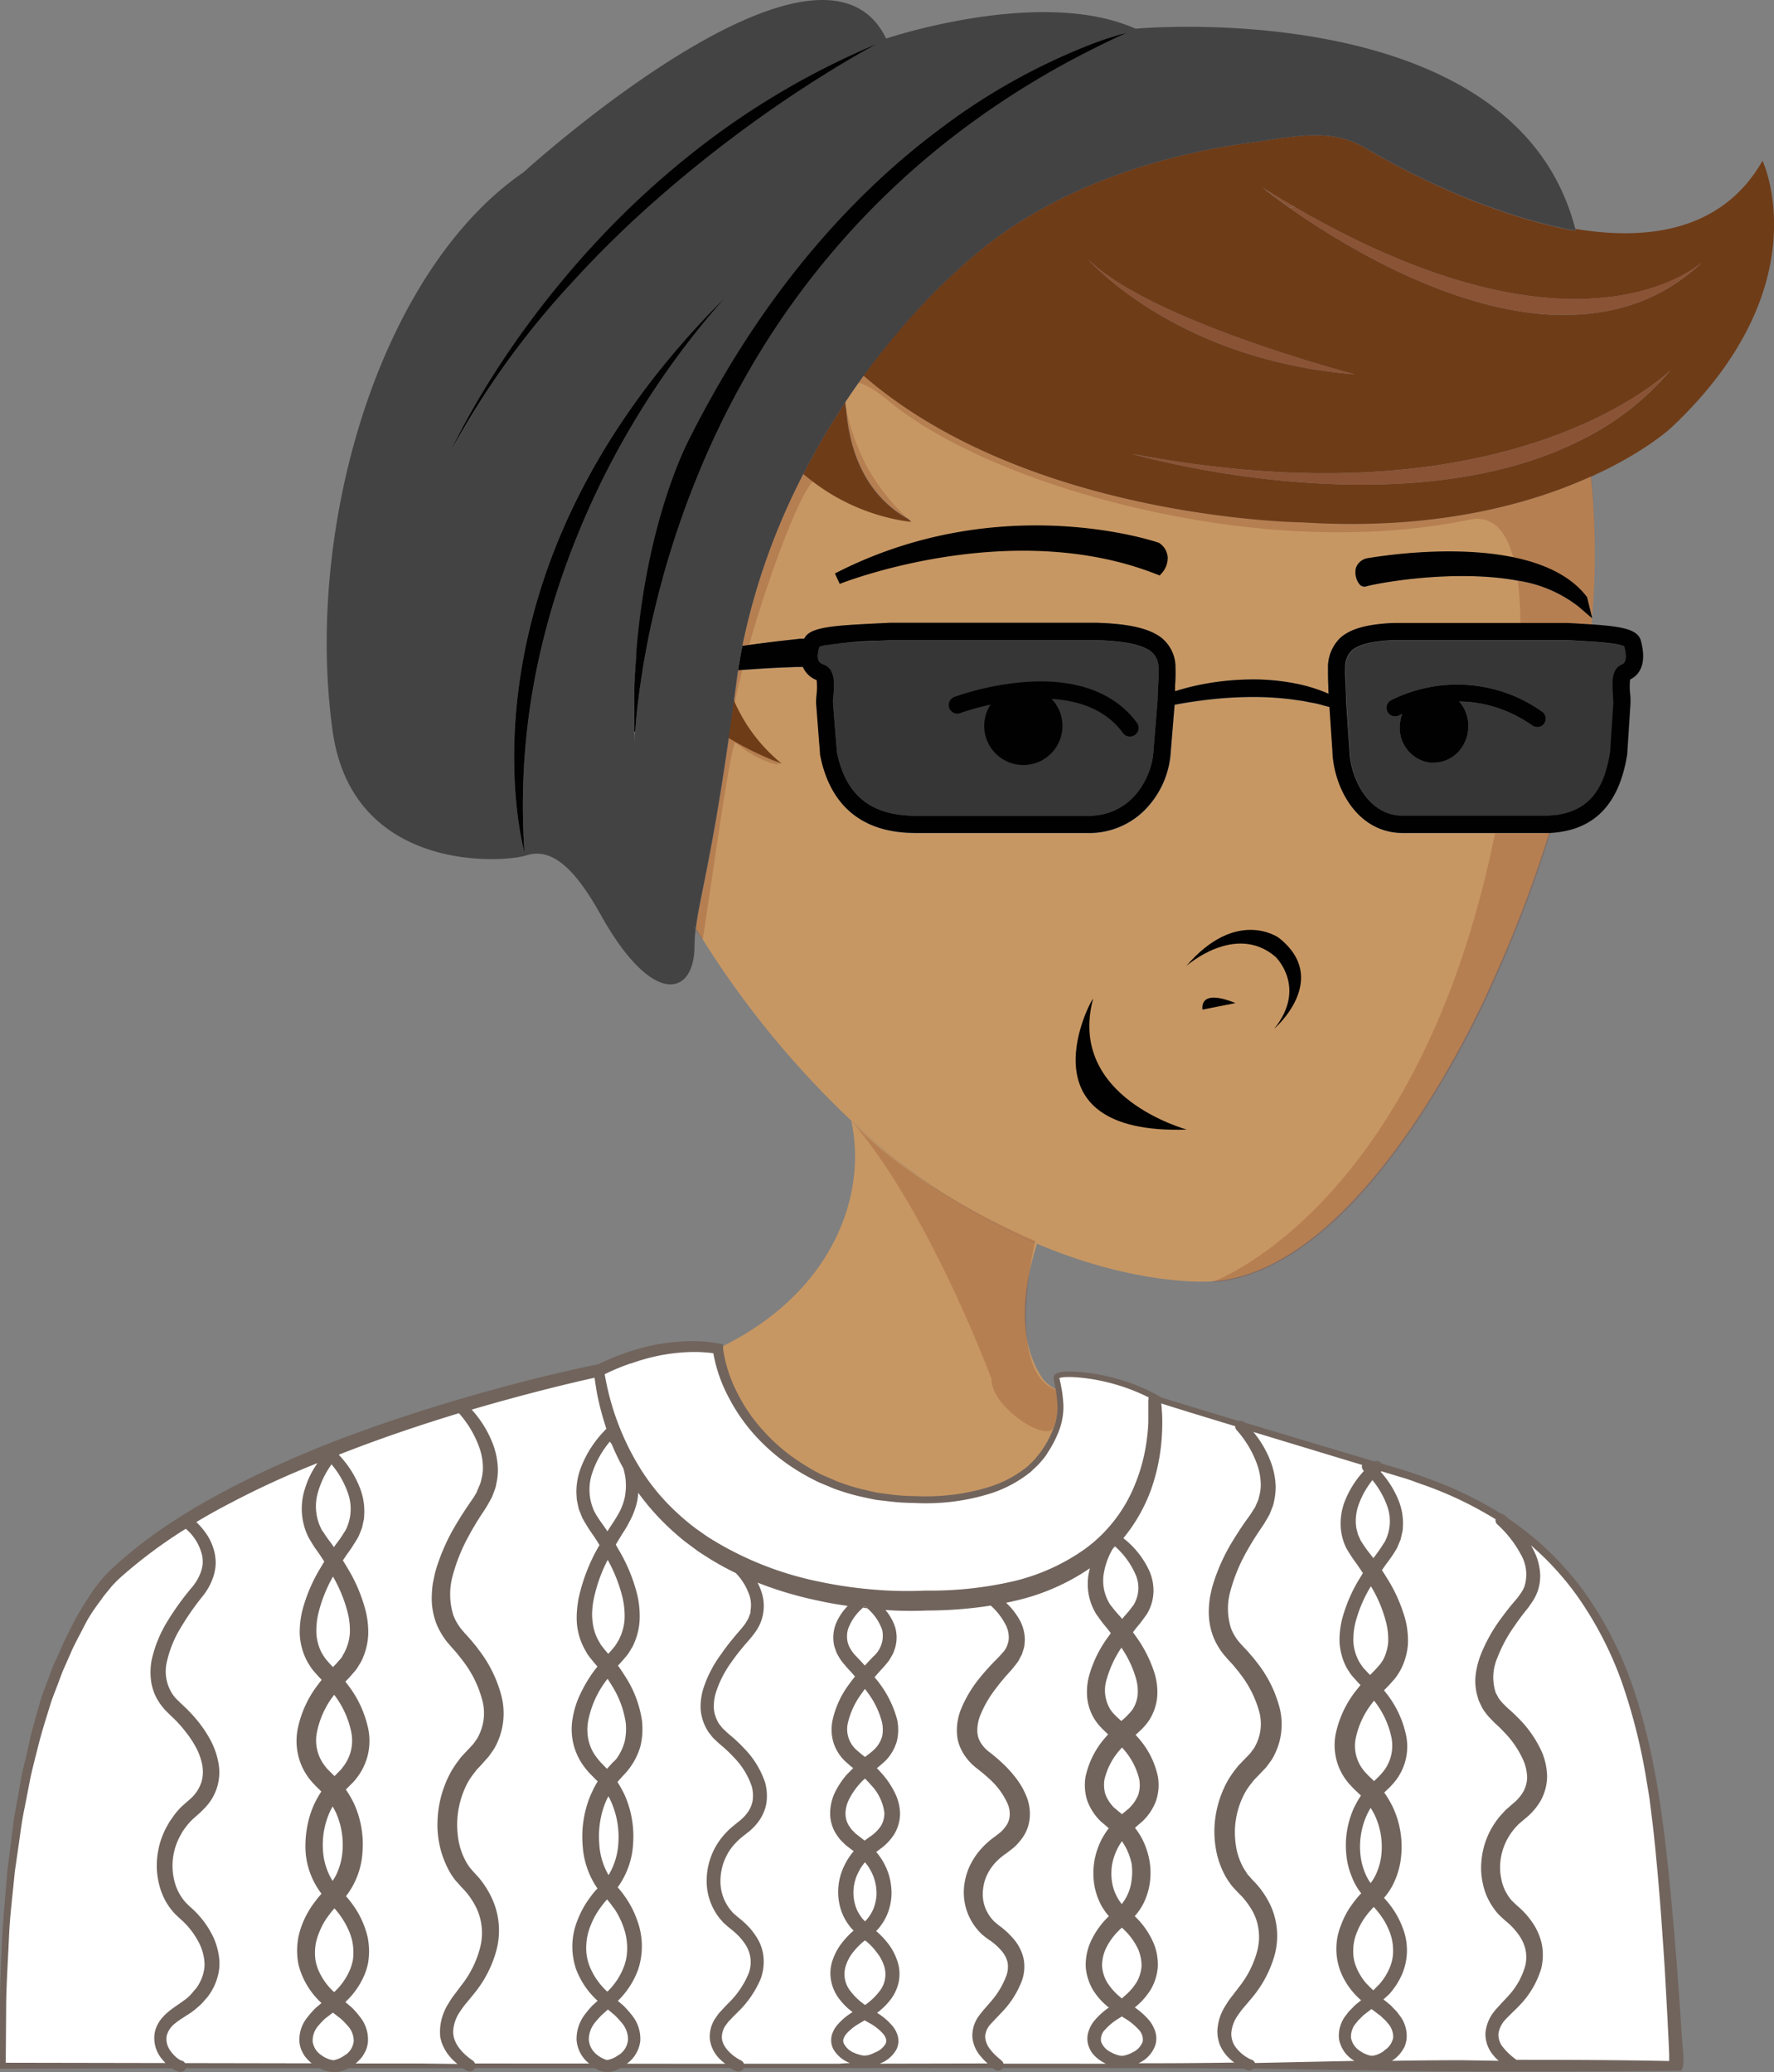 <svg id="Layer_1" data-name="Layer 1" xmlns="http://www.w3.org/2000/svg" viewBox="0 0 309 360.92"><rect x="0" y="0" width="309" height="360.92" fill="#808080" stroke="none"/><defs><style>.cls-1{fill:#c79763;}.cls-2{fill:#84381c;opacity:0.25;}.cls-3{fill:#010101;}.cls-4{fill:#fff;}.cls-5{fill:#71645d;}.cls-6{fill:#353635;}.cls-7{fill:#6f3c18;}.cls-8{fill:#8a5335;}.cls-9{fill:#434344;}</style></defs><g id="skin"><path class="cls-1" d="M181.84,253.11c-6,8.84-21.47,8.09-21.47,8.09-21.64.15-33.83-14.73-35.32-26.3,20.45-9.74,26-27.24,23.22-39.66a111.93,111.93,0,0,0,32.36,21.42c-2,6.2-4,16.29,1.07,23.6a7.5,7.5,0,0,0,2.8,2C185,245.27,185.08,248.35,181.84,253.11Z"/><path class="cls-1" d="M236.15,99a3.39,3.39,0,0,0,.57,2.72,1.1,1.1,0,0,0,1.24.45c2.35-.68,15.49-3.08,26.37-1A22.64,22.64,0,0,1,275,105.69l2.32,2-.09,1.08-2.46-.15-1.77-.1H242.89c-4.7.18-7.72,1-9.49,2.65a7.14,7.14,0,0,0-2.09,5.17c0,1,0,2,.06,3.08,0,.47,0,1,.06,1.44a27.18,27.18,0,0,0-6.1-1.85,37.61,37.61,0,0,0-7.7-.65,47.53,47.53,0,0,0-7.64.74,42.42,42.42,0,0,0-5.31,1.31c0-.33,0-.65,0-1a30,30,0,0,0,.07-3.11,6.59,6.59,0,0,0-2.5-5.24c-2.07-1.58-5.6-2.4-11.17-2.57H155l-2,.1c-8.15.39-12,.67-12.91,2.66l-.29,0c-.47,0-.91.08-1.36.12l-2.66.3c-1.76.21-3.52.43-5.27.68l-1.21.17a115.51,115.51,0,0,1,10.64-30c.55.47,1.11.91,1.67,1.33a35.76,35.76,0,0,0,16.14,6.89h.05l.93.1c-.1-.09-.27-.24-.48-.45-8-4.5-10.34-12.78-10.83-19.09a10.51,10.51,0,0,1-.17-1.28l.08-.13c.73-1.1,1.47-2.18,2.23-3.25l.89-1.26C179.31,90.52,227,91,227,91c23,1.45,39.59-3.22,50.11-8a134.57,134.57,0,0,1,.21,24.55l-.89-3.49-.13-.17c-2.87-3.67-7.58-5.71-12.72-6.77-11.32-2.33-24.79.07-25.6.21l-.21.07A2.58,2.58,0,0,0,236.15,99Z"/><path class="cls-1" d="M269.84,145.09a223.79,223.79,0,0,1-10.25,26.67s-21,49-48,51.39c-.22,0-.45,0-.67.06,0,0-12.56.95-30.24-6.55a111.93,111.93,0,0,1-32.36-21.42,161.49,161.49,0,0,1-26-31.74h0c-.37-.57-.73-1.15-1.09-1.74.63-5.33,2.67-11.76,5.75-33.25q.45-3.09.92-6.62c.13-1,.27-2,.4-3,.09-.7.19-1.41.3-2.11l2.38-.16c1.74-.12,3.49-.22,5.22-.3l2.6-.1,1.09,0a4.18,4.18,0,0,0,2.39,2.28,9.94,9.94,0,0,1,0,2.37c-.05.56-.1,1.09-.1,1.59l.69,8.84,0,.17c2.64,13.67,13.63,13.67,17.24,13.67h29.39a13.65,13.65,0,0,0,10.78-4.94,15.73,15.73,0,0,0,3.68-9.24l.67-8.16c1.92-.36,3.89-.66,5.83-.89a70.94,70.94,0,0,1,7.27-.46,54.18,54.18,0,0,1,7.21.4l1.78.25c.6.09,1.18.23,1.77.34,1.07.15,2.07.5,3.11.75l.52,7.69c.17,6,4.09,14.26,12.29,14.26h24.47Z"/></g><g id="skin_shade"><path class="cls-2" d="M269.84,145.09h.2a219,219,0,0,1-10.24,26.8s-21.35,49.81-48.72,51.45l.46-.18c4.22-1.74,36.41-16.79,48.86-78h8.42Z"/><path class="cls-2" d="M277.32,107.62s0,.06,0,.09l-.09,1.05h0l-2.46-.15-1.77-.1h-8.19a60.73,60.73,0,0,0-.44-7.37A22.64,22.64,0,0,1,275,105.69l2.32,2a.77.77,0,0,0,0-.15l-.89-3.49-.13-.17c-2.87-3.67-7.58-5.71-12.72-6.77-1.22-4.54-3.51-7.33-7.45-6.61-3.14.58-14.16,3.06-32,1.93C198.8,90.8,169.31,81.89,154.59,69.7c-2.24-1.85-3.89-2.79-5.06-3l.89-1.26C179.31,90.52,227,91,227,91c23,1.45,39.59-3.22,50.11-8l.08,0A142.45,142.45,0,0,1,277.32,107.62Z"/><path class="cls-2" d="M148.57,195.55s9.68,11,31.74,20.62c0,0-5.57,23.31,4.05,26.06a18.24,18.24,0,0,1-.78,6.22c-.91,3.19-11-3.36-10.87-8.22C172.71,240.23,162.07,211.46,148.57,195.55Z"/><path class="cls-2" d="M128,122.28c-.19,1.26.28,6.49,6.86,10.25l.34.19c2,1.07-2.87.25-7.06-3.34-.89-.77-5.57,34.44-5.77,34.26a1.31,1.31,0,0,1-.12-.14h0a13.93,13.93,0,0,1-1.1-1.64,6.17,6.17,0,0,1-.38-.72c.12.21.25.41.39.62.63-5.33,2.67-11.76,5.75-33.25q.45-3.09.92-6.62c.13-1,.27-2,.4-3a112,112,0,0,1,11.68-36.34c.55.47,1.11.91,1.67,1.33-3.13,3.14-11,25.65-13.55,38.31C128,122.22,128,122.24,128,122.28Z"/><path class="cls-2" d="M158.22,90.43c-8-4.5-10.34-12.78-10.83-19.09a39.26,39.26,0,0,0,3.74,10.17A37.22,37.22,0,0,0,158.22,90.43Z"/><path class="cls-2" d="M158.83,91a9.09,9.09,0,0,1-1.06-.22l.93.1Z"/></g><g id="nose"><path id="nose-2" data-name="nose" class="cls-3" d="M206.61,168.29s8.55-7.64,15.56-1.63c0,0,5.58,5.34-.23,12.54,0,0,10-8.61.78-15.87C222.72,163.33,215.38,158.05,206.61,168.29Z"/><path id="nostril" class="cls-3" d="M209.47,175.86s-.86-3.81,5.73-1.14Z"/></g><path id="mouth" class="cls-3" d="M190.39,174c0-.58-13.45,23.73,16.32,22.76C206.71,196.71,185.86,191.23,190.39,174Z"/><g id="sweater"><path id="sweater_base" class="cls-4" d="M292,359.81H.53c-1.17-69.71,20-86.06,20-86.06,25.43-23.45,84.22-35.17,84.22-35.17,11.23-5.78,20.33-3.7,20.33-3.7v0c1.49,11.57,13.68,26.45,35.32,26.3,0,0,15.46.75,21.47-8.09,3.24-4.76,3.19-7.84,2.66-10.87-.13-.75-.29-1.49-.44-2.25-.24-1.22,10-.92,18,3.83.5.29,43.21,13.09,43.21,13.09,29.56,9.41,40.05,30.87,43.62,61.64C291.07,337.63,292,359.81,292,359.81Z"/><g id="sweater_lines"><path class="cls-5" d="M104.35,237.57l-.12.06.28-.09Z"/><path class="cls-5" d="M202.16,244.12a.5.5,0,0,1,0,.12C202.16,244.15,202.15,244.13,202.16,244.12Z"/><path class="cls-5" d="M216.89,247.8l-1-.29-.11,0a1,1,0,0,1,1,.24Z"/><path class="cls-5" d="M240.54,254.79a1,1,0,0,0-1.14-.25l.94.28.28.08A.44.44,0,0,0,240.54,254.79Z"/><path class="cls-5" d="M262.82,264.57c-.46-.32-.93-.62-1.4-.93a1,1,0,0,1,.6.23C262.29,264.1,262.56,264.33,262.82,264.57Z"/><path class="cls-5" d="M107.44,360.5a.82.82,0,0,1-.2.12,4.49,4.49,0,0,1-.79.24H106a4.83,4.83,0,0,0,1-.22A2.86,2.86,0,0,0,107.44,360.5Z"/><path class="cls-5" d="M150.64,279.79l-.31.27c.24,0,.47.06.71.08C150.91,280,150.78,279.9,150.64,279.79Zm43.48-10.55c-.12.19-.23.39-.34.59.16-.15.31-.31.46-.47Z"/><path class="cls-5" d="M106,360.87l-.19,0h-.69a7.15,7.15,0,0,1-.79-.23.84.84,0,0,1-.43-.33,3.81,3.81,0,0,0,.66.27,5,5,0,0,0,1.2.27Z"/><path class="cls-5" d="M55.57,360.22l.15.07a7.18,7.18,0,0,0,1.07.41l.23.05a4.28,4.28,0,0,0,1,.15h.63l.17,0a4.56,4.56,0,0,0,.64-.14,5.83,5.83,0,0,0,1.08-.4,1.2,1.2,0,0,0,.23-.11Z"/><path class="cls-5" d="M58.78,360.86l-.13,0h0Z"/><path class="cls-5" d="M58.43,360.9l-.21,0c-.22,0-.44,0-.67,0a4.61,4.61,0,0,1-.53-.15,4.28,4.28,0,0,0,1,.15Z"/><path class="cls-5" d="M293.25,359.22l0-.53-.06-1.06L293,355.5l-.27-4.24-.61-8.49c-.44-5.66-.93-11.31-1.52-17-1.17-11.26-2.79-22.67-6.72-33.44a63.58,63.58,0,0,0-8-15.15,52.72,52.72,0,0,0-12.19-12l-.85-.6,0,0c-.46-.32-.93-.62-1.4-.93a66.84,66.84,0,0,0-13-6.22c-2.59-1-5.22-1.74-7.84-2.52l-.28-.08-.94-.28-7.2-2.15-15.31-4.59-1-.29-.11,0-8-2.43-4.06-1.24-1-.31-.41-.13-.47-.27c-.62-.36-1.27-.68-1.92-1a34.77,34.77,0,0,0-8.18-2.65,30.75,30.75,0,0,0-4.28-.56,16.35,16.35,0,0,0-2.21,0,4,4,0,0,0-1.2.3.93.93,0,0,0-.41.38.73.73,0,0,0-.09.41c0,.14,0,.11,0,.18l.1.52a21.92,21.92,0,0,1,.56,4.11,10.57,10.57,0,0,1-.71,4,18.16,18.16,0,0,1-1.91,3.65c-.37.59-.84,1.08-1.25,1.62a19.74,19.74,0,0,1-1.46,1.43,20.31,20.31,0,0,1-7.33,3.7,36.77,36.77,0,0,1-8.23,1.36,39.05,39.05,0,0,1-4.19,0,32.25,32.25,0,0,1-4.18-.3l-2.08-.28c-.68-.13-1.36-.3-2-.45a32.62,32.62,0,0,1-4-1.15,17,17,0,0,1-1.94-.77c-.63-.28-1.28-.53-1.91-.83a37.72,37.72,0,0,1-3.59-2.09,31.72,31.72,0,0,1-6.31-5.35,28.92,28.92,0,0,1-4.69-6.78,23.9,23.9,0,0,1-2.46-7.67v-.75l-.72-.14a24.79,24.79,0,0,0-5.46-.41,35.83,35.83,0,0,0-5.37.57,37.52,37.52,0,0,0-5.22,1.39,42.07,42.07,0,0,0-4.85,2l.16,0-.28.09.12-.06c-7.52,1.52-14.92,3.42-22.28,5.53s-14.75,4.51-22,7.23c-3.62,1.34-7.18,2.83-10.71,4.4S42.37,258,39,259.8a112.06,112.06,0,0,0-10,5.95,75.31,75.31,0,0,0-9.13,7.14A24.49,24.49,0,0,0,16,277.38a56.09,56.09,0,0,0-3,4.89c-.84,1.71-1.78,3.38-2.48,5.15L9.3,290.05c-.35.88-.65,1.78-1,2.67l-1,2.69c-.29.9-.54,1.81-.81,2.72C6,300,5.45,301.76,5.07,303.61s-.88,3.68-1.27,5.53l-1,5.58c-.37,1.86-.59,3.73-.82,5.61l-.71,5.61C1,329.7.6,333.46.39,337.22s-.34,7.53-.39,11.3l0,11.3v.5H.53l29.4-.05a4.55,4.55,0,0,0,1.21.59,1,1,0,0,0,1.23-.6l23.2,0h5.16l12.75,0h7.16l.64.41,0,0a1,1,0,0,0,1.43-.43l20.93,0,.26.13a0,0,0,0,0,0,0,3.81,3.81,0,0,0,.66.27,5,5,0,0,0,1.2.27H106a4.83,4.83,0,0,0,1-.22,2.86,2.86,0,0,0,.41-.15,5.55,5.55,0,0,0,.7-.32h1.76l17.34,0a8.44,8.44,0,0,0,1,.54,1,1,0,0,0,1.32-.46l0-.08,16.83,0,26.52,0,.26.2.1.07a1,1,0,0,0,1.34-.15l.08-.12h8.2c11.22,0,22.42,0,33.7.1l.65.26a1,1,0,0,0,1.06-.25h1.17c12.31.19,24.7.44,36.94.48s24.45,0,36.47-.14a1.92,1.92,0,0,0,.33-1.18Zm-51.73-97.17a7.79,7.79,0,0,1-.3,6.48c-.31.48-.59.92-.94,1.43s-.72,1-1.07,1.45l-.06-.08c-.38-.53-.79-1-1.18-1.55s-.62-.92-.93-1.38l-.33-.73-.17-.37-.1-.38-.2-.77-.08-.79a8.43,8.43,0,0,1,.49-3.26,15.16,15.16,0,0,1,2.4-4.28A15.07,15.07,0,0,1,241.52,262.05Zm-3.42,71.47c.34-.46.74-.87,1.12-1.3l.06-.06a11.36,11.36,0,0,1,.95,1.13,12.24,12.24,0,0,1,1.73,3,8.67,8.67,0,0,1,.69,3.3,7.36,7.36,0,0,1-.62,3.23,10.43,10.43,0,0,1-1.83,2.87c-.34.33-.67.67-1,1-.4-.38-.78-.77-1.17-1.16a10.18,10.18,0,0,1-1.76-2.81,7.14,7.14,0,0,1-.56-3.12,8.37,8.37,0,0,1,.7-3.16A12.14,12.14,0,0,1,238.1,333.52Zm-.38-7.41a11.08,11.08,0,0,1-.78-3.34,13.42,13.42,0,0,1,1.21-6.78c.19-.37.38-.73.6-1.08.26.41.49.84.71,1.27a13,13,0,0,1,1.18,6.55,10.58,10.58,0,0,1-.75,3.22,8,8,0,0,1-1.15,2.06A8.27,8.27,0,0,1,237.72,326.11ZM239.59,310l-.25.24-.61-.59a13.52,13.52,0,0,1-1.12-1.17,6.79,6.79,0,0,1-1.46-5.73,14.93,14.93,0,0,1,2.85-6.09c.11-.14.22-.29.34-.43l.09.12a15.27,15.27,0,0,1,2.94,6.32,7.24,7.24,0,0,1-1.6,6.11A15,15,0,0,1,239.59,310Zm.49-19.74-.54.58c-.16.19-.45.46-.67.69l-.22.23c-.19-.19-.4-.39-.54-.55l-.57-.62a4.6,4.6,0,0,1-.49-.67,4.53,4.53,0,0,1-.43-.7,8.32,8.32,0,0,1-.88-3.16,12.58,12.58,0,0,1,.35-3.43,23.37,23.37,0,0,1,2.7-6.33,23.12,23.12,0,0,1,2.68,6.44,12.06,12.06,0,0,1,.33,3.29,8.22,8.22,0,0,1-.84,3,5.54,5.54,0,0,1-.42.65A3,3,0,0,1,240.08,290.23Zm-55.52-50.31v0S184.55,239.89,184.56,239.92Zm-74.68-2.44a35.11,35.11,0,0,1,4.91-1.38,31.92,31.92,0,0,1,5.06-.61,25.62,25.62,0,0,1,4.4.19,25.92,25.92,0,0,0,2.65,7.65,31.09,31.09,0,0,0,5,7.08,34,34,0,0,0,6.68,5.52,38.93,38.93,0,0,0,3.79,2.11c.65.31,1.33.57,2,.85a18.19,18.19,0,0,0,2,.76,33.86,33.86,0,0,0,4.17,1.14c.7.15,1.4.31,2.11.44l2.14.25a36.35,36.35,0,0,0,4.29.28,38.56,38.56,0,0,0,4.3,0,37.17,37.17,0,0,0,8.49-1.45,21.58,21.58,0,0,0,7.71-4c.52-.52,1.09-1,1.57-1.55s1-1.14,1.33-1.75a19.76,19.76,0,0,0,2-3.88,11.84,11.84,0,0,0,.75-4.34,23,23,0,0,0-.6-4.29l-.09-.44-.07,0s-.05,0,0,0a.68.68,0,0,0,0-.12.43.43,0,0,0,0,0l0,.08a4.43,4.43,0,0,1,.78-.16,15.38,15.38,0,0,1,2,0,30.48,30.48,0,0,1,4.14.55,34.28,34.28,0,0,1,7.93,2.6l.79.38c-.23.21.12.47-.09.36,0,.16,0,.15,0,.17v.58l0,.46v.93c0,.61,0,1.23,0,1.84a34.17,34.17,0,0,1-.36,3.65,30.7,30.7,0,0,1-1.9,7,25.78,25.78,0,0,1-8.63,11.29,35.67,35.67,0,0,1-13.18,5.86,64.33,64.33,0,0,1-14.69,1.5h-.12a68.33,68.33,0,0,1-9.36-.21,75,75,0,0,1-9.33-1.4,57.6,57.6,0,0,1-17.44-6.69c-.66-.41-1.34-.79-2-1.24l-1.9-1.34a42.39,42.39,0,0,1-3.53-3,36.93,36.93,0,0,1-5.91-7.16,45.69,45.69,0,0,1-6.34-16.65A37.83,37.83,0,0,1,109.88,237.48Zm87.21,90.09a8.1,8.1,0,0,1-1.7,4.06,8.21,8.21,0,0,1-1.72-4,9.86,9.86,0,0,1,.06-3,10.61,10.61,0,0,1,1-2.83c.21-.38.44-.76.69-1.13.25.37.47.75.69,1.13a11.25,11.25,0,0,1,1,2.81A10.49,10.49,0,0,1,197.09,327.57Zm1.22,12.09a7.34,7.34,0,0,1,.53,2.78,6.72,6.72,0,0,1-.79,2.69,10.28,10.28,0,0,1-1.94,2.32l-.71.62c-.25-.2-.48-.42-.73-.63a10.49,10.49,0,0,1-1.92-2.33,6.68,6.68,0,0,1-.79-2.68,7.35,7.35,0,0,1,.54-2.78,10.82,10.82,0,0,1,1.6-2.56,11.93,11.93,0,0,1,1.31-1.35,13.88,13.88,0,0,1,1.31,1.35A11.76,11.76,0,0,1,198.31,339.66Zm-1.54-24.8-1.2,1-.14.12-.22-.18-1.19-1a6.66,6.66,0,0,1-1.47-2.26,5.67,5.67,0,0,1-.17-2.6,11.86,11.86,0,0,1,2.8-5.29,3.58,3.58,0,0,1,.26-.29l.24.28a12.15,12.15,0,0,1,2.77,5.32,5.61,5.61,0,0,1-.18,2.62A6.55,6.55,0,0,1,196.77,314.86Zm-.37-16.11-.52.5-.56.49-.43-.38c-.22-.19-.36-.34-.54-.51a6.6,6.6,0,0,1-.92-1.07,6.41,6.41,0,0,1-.64-5.39,19,19,0,0,1,2.54-5.42,18.51,18.51,0,0,1,2.55,5.41,8,8,0,0,1,.28,2.83,5.67,5.67,0,0,1-.87,2.49A6.7,6.7,0,0,1,196.4,298.75ZM195.46,282c-.35-.44-.74-.85-1.11-1.28s-.62-.79-.95-1.18a7.69,7.69,0,0,1-1.11-5.63,12.47,12.47,0,0,1,1.49-4.06c.11-.2.22-.4.34-.59l.12.12a14,14,0,0,1,3.53,4.83,5.72,5.72,0,0,1-.37,5.43c-.33.4-.55.74-.94,1.19S195.79,281.58,195.46,282Zm-43,49.45a6.45,6.45,0,0,1-1.1,2.41,5.51,5.51,0,0,1-.7.82c-.08-.09-.15-.18-.24-.27a2.53,2.53,0,0,1-.42-.51,6.43,6.43,0,0,1-1.12-2.38,7.68,7.68,0,0,1,.57-5.26,8.15,8.15,0,0,1,1.21-1.88,7.71,7.71,0,0,1,1.17,1.78,8.31,8.31,0,0,1,.84,4A8.56,8.56,0,0,1,152.47,331.43Zm.07,8.41a7.4,7.4,0,0,1,1.38,2.34,4.75,4.75,0,0,1-.84,4.8,10.25,10.25,0,0,1-2,1.95,2.82,2.82,0,0,1-.39.29,3,3,0,0,1-.4-.3,10.09,10.09,0,0,1-2.05-2,4.75,4.75,0,0,1-.8-4.83,7.4,7.4,0,0,1,1.4-2.35,11.5,11.5,0,0,1,1.84-1.78A11,11,0,0,1,152.54,339.84Zm-.93-20-1,.75-1-.79-.55-.42-.47-.48a2.14,2.14,0,0,1-.42-.49c-.11-.18-.26-.34-.35-.52a4,4,0,0,1-.53-2.29,5.79,5.79,0,0,1,.76-2.48,12,12,0,0,1,1.63-2.34c.3-.35.63-.7,1-1,.37.38.73.76,1.07,1.15a8.55,8.55,0,0,1,2.3,4.8,4.34,4.34,0,0,1-.58,2.27A6.85,6.85,0,0,1,151.61,319.88Zm-.32-14.3c-.2.17-.41.33-.61.48l-.5-.39-.32-.26-.25-.22-.51-.44a4.85,4.85,0,0,1-1.42-4.56,13.84,13.84,0,0,1,2.41-5.18c.18-.27.37-.54.58-.8.17.21.32.42.47.63a14.7,14.7,0,0,1,2.5,5.19,5.81,5.81,0,0,1,0,2.53,5.3,5.3,0,0,1-1.27,2.12C152,305,151.69,305.25,151.29,305.58Zm-.65-15.46c-.54-.59-1.08-1.16-1.61-1.72a5.24,5.24,0,0,1-.81-1.06,4.25,4.25,0,0,1-.53-1.15,4.54,4.54,0,0,1,.05-2.45,8.88,8.88,0,0,1,2.59-3.68l.31-.27c.14.11.27.23.4.35a8.65,8.65,0,0,1,2.63,3.79,4.77,4.77,0,0,1-1.51,4.6C151.66,289,151.15,289.57,150.64,290.12ZM106,326.62a12.16,12.16,0,0,1-1.62-5.47,16,16,0,0,1,1-7c.18-.43.37-.86.59-1.27.17.3.32.6.46.91a15.2,15.2,0,0,1,1.28,7.17A12.1,12.1,0,0,1,106,326.62Zm.88,5.67a14,14,0,0,1,1.64,3.16,10.93,10.93,0,0,1,.71,3.4,9.31,9.31,0,0,1-.44,3.4,11.93,11.93,0,0,1-3,4.67,12.06,12.06,0,0,1-3.16-4.61,8.69,8.69,0,0,1-.51-3.47,10.14,10.14,0,0,1,.77-3.48,13.44,13.44,0,0,1,1.79-3.2,13.7,13.7,0,0,1,1.07-1.32l0,0C106.13,331.33,106.52,331.79,106.84,332.29ZM106.72,307l-.62.69-.38.41c-.22-.23-.44-.45-.64-.67a10.25,10.25,0,0,1-1.16-1.32,7.53,7.53,0,0,1-1.43-3.09,8.39,8.39,0,0,1,0-3.46,17,17,0,0,1,3-6.7l.33-.44c.22.32.44.65.64,1a16.7,16.7,0,0,1,2.53,6.65,10.12,10.12,0,0,1-.2,3.35,9.12,9.12,0,0,1-1.47,3A6.64,6.64,0,0,1,106.72,307Zm.42-20.3c-.38.44-.69.85-1.2,1.37-.3-.34-.58-.68-.79-.95s-.37-.43-.51-.67l-.42-.72a8.7,8.7,0,0,1-1-3.22,11.15,11.15,0,0,1-.08-1.74,17.72,17.72,0,0,1,.19-1.77,26.5,26.5,0,0,1,2.37-7l.15-.3a26.57,26.57,0,0,1,2.58,6.55,14.46,14.46,0,0,1,.37,3.62,9.07,9.07,0,0,1-.82,3.36,4,4,0,0,1-.41.76A8.19,8.19,0,0,1,107.14,286.68Zm-1.33-19.95-.17-.26c-.38-.56-.78-1.11-1.17-1.67s-.65-1-.94-1.53a9,9,0,0,1-.31-6.9,16.66,16.66,0,0,1,3-5.28,5.88,5.88,0,0,1,.36.51,40.49,40.49,0,0,0,2,4.15,12.94,12.94,0,0,1,.35,1.59,11,11,0,0,1-.11,3.49,10.46,10.46,0,0,1-1.33,3.23C107,264.93,106.37,265.81,105.81,266.73ZM57.75,255.07a15.88,15.88,0,0,1,2.79,4.83,8.2,8.2,0,0,1-.33,6.61c-.31.49-.59.95-.94,1.46s-.75,1-1.11,1.52c-.34-.5-.71-1-1.06-1.46s-.65-1-1-1.45a8.71,8.71,0,0,1-.73-6.6A15.58,15.58,0,0,1,57.75,255.07Zm1.91,67.33a11.39,11.39,0,0,1-.73,3.3,7.94,7.94,0,0,1-1,1.92,11.25,11.25,0,0,1-1.67-5.25,14,14,0,0,1,1.23-6.85c.14-.29.29-.58.45-.86.2.33.37.68.54,1A13.75,13.75,0,0,1,59.66,322.4Zm1.15,14a10.8,10.8,0,0,1,.53,1.64,9.76,9.76,0,0,1,.13,3.35A10.17,10.17,0,0,1,61,343a11.28,11.28,0,0,1-2.8,4A11.07,11.07,0,0,1,55.39,343a8.73,8.73,0,0,1-.44-1.57,9.26,9.26,0,0,1,.13-3.26,11.53,11.53,0,0,1,.53-1.6,11.88,11.88,0,0,1,1.7-3,11.72,11.72,0,0,1,.95-1.16,14.63,14.63,0,0,1,2.55,4Zm-1.12-28.56a3.22,3.22,0,0,1-.54.63l-.59.61-.29.29c-.14-.13-.28-.26-.41-.4l-.6-.6a3.11,3.11,0,0,1-.54-.61,7.19,7.19,0,0,1-1.53-5.95A15.47,15.47,0,0,1,58,295.48l.21-.27.06.08a15.86,15.86,0,0,1,2.91,6.41A7.39,7.39,0,0,1,59.69,307.84Zm0-19.44a3,3,0,0,1-.47.65l-.54.62c-.18.2-.46.48-.68.71-.49-.49-.8-.87-1.17-1.28a10.6,10.6,0,0,1-.89-1.38,8.55,8.55,0,0,1-.83-3.18,13.27,13.27,0,0,1,.33-3.46A24.88,24.88,0,0,1,58,274.62a24.57,24.57,0,0,1,2.64,6.6,12.5,12.5,0,0,1,.29,3.42,8.69,8.69,0,0,1-.88,3.08A6,6,0,0,1,59.66,288.4ZM1,359.3l.08-10.76c.08-3.75.33-7.5.49-11.25s.66-7.47,1-11.2l.8-5.56c.26-1.86.5-3.72.9-5.55l1.07-5.51c.41-1.82.89-3.63,1.34-5.44s1-3.6,1.55-5.38c.28-.89.54-1.78.84-2.67l1-2.61c.33-.87.63-1.75,1-2.61l1.13-2.55c.71-1.72,1.64-3.32,2.48-5s1.89-3.17,3-4.64c.51-.77,1.13-1.43,1.68-2.15a21.27,21.27,0,0,1,1.84-1.84l0,0,0,0a84,84,0,0,1,11.16-8.29A8.63,8.63,0,0,1,35.22,271a6.45,6.45,0,0,1,.08,1.45,7,7,0,0,1-.33,1.42,8.68,8.68,0,0,1-1.53,2.61,47.92,47.92,0,0,0-4.19,5.78,22.18,22.18,0,0,0-2.82,6.82,11.61,11.61,0,0,0-.08,3.95,8.86,8.86,0,0,0,1.54,3.74,10,10,0,0,0,1.3,1.52l.64.63.6.57A24,24,0,0,1,32.6,302a17.6,17.6,0,0,1,1.71,2.71,10.44,10.44,0,0,1,.94,2.88,6.47,6.47,0,0,1-.16,2.81,6.61,6.61,0,0,1-1.42,2.43,13.32,13.32,0,0,1-1.08,1c-.47.43-1,.84-1.41,1.32A12.48,12.48,0,0,0,30,316.65c-.18.27-.38.52-.55.8l-.47.84a14.23,14.23,0,0,0-1.65,7.46,13.55,13.55,0,0,0,.79,3.81,11.12,11.12,0,0,0,2,3.41,8,8,0,0,0,.7.73l.36.34.31.28a14.93,14.93,0,0,1,1.13,1.12A13.72,13.72,0,0,1,34.44,338a8.88,8.88,0,0,1,1.05,2.84,7.94,7.94,0,0,1,.14,1.46,6.76,6.76,0,0,1-.21,1.42,7.74,7.74,0,0,1-1.28,2.65c-.36.38-.66.79-1,1.15s-.78.72-1.21,1c-1.49,1.17-4.49,2.6-5,5.69a5.69,5.69,0,0,0,1,4.09,9.06,9.06,0,0,0,.9,1.05Zm31.23.06a.94.94,0,0,0-.52-.41l-.06,0a3.55,3.55,0,0,1-1.08-.72,5.53,5.53,0,0,1-.95-1.1,3.45,3.45,0,0,1-.59-2.5,4,4,0,0,1,1.5-2.21,10.74,10.74,0,0,1,1.25-.89l1.54-1c.51-.36,1-.8,1.46-1.2s.88-.94,1.31-1.41a10.14,10.14,0,0,0,1.8-3.54,8.48,8.48,0,0,0,.18-4,11.58,11.58,0,0,0-1.28-3.68,15.48,15.48,0,0,0-2.19-3.1,14,14,0,0,0-1.34-1.33l-.34-.31-.26-.26a5,5,0,0,1-.5-.53,8.82,8.82,0,0,1-1.49-2.56,10.87,10.87,0,0,1,.77-8.93l.37-.67c.14-.22.3-.42.45-.63a11.27,11.27,0,0,1,1-1.19c.35-.38.76-.69,1.14-1.05a16.75,16.75,0,0,0,1.42-1.38,8.86,8.86,0,0,0,2.24-7.62,13.52,13.52,0,0,0-1.22-3.7,21,21,0,0,0-2-3.16,26.52,26.52,0,0,0-2.44-2.74l-.66-.62c-.23-.21-.45-.43-.61-.59a7.14,7.14,0,0,1-1-1.11,7.23,7.23,0,0,1-1.1-5.6,19.52,19.52,0,0,1,2.39-6A47,47,0,0,1,35.33,278a11,11,0,0,0,1.85-3.42,8.78,8.78,0,0,0,.38-2,8.4,8.4,0,0,0-.16-2,9.51,9.51,0,0,0-1.57-3.57,13.41,13.41,0,0,0-1.63-1.89q2.88-1.73,5.86-3.27c4.94-2.61,10-4.92,15.24-7-.16.22-.3.45-.45.68a15.26,15.26,0,0,0-1.74,3.8,11.2,11.2,0,0,0,.65,8.5c.36.6.76,1.3,1.12,1.82s.74,1,1.08,1.56c.18.26.35.53.52.8-.19.3-.37.61-.55.92a27.89,27.89,0,0,0-3.24,7.49,15.83,15.83,0,0,0-.48,4.26,11.31,11.31,0,0,0,1.1,4.32,7.36,7.36,0,0,0,.57,1,7.13,7.13,0,0,0,.63.92c.48.56,1,1.15,1.4,1.55l.12.13-.72.94a18.78,18.78,0,0,0-3.48,7.74,10.94,10.94,0,0,0,.13,4.55,10.68,10.68,0,0,0,2,4.11,16.92,16.92,0,0,0,1.52,1.63l.49.49a18,18,0,0,0-1.25,2.22,16.72,16.72,0,0,0-1.24,4.08,18.68,18.68,0,0,0-.25,2.11,19.06,19.06,0,0,0,0,2.14A13.65,13.65,0,0,0,56,329.86l0,0a19.44,19.44,0,0,0-1.34,1.66,15.81,15.81,0,0,0-2.07,3.79,14.8,14.8,0,0,0-.62,2.12,13.81,13.81,0,0,0-.22,2.23,14,14,0,0,0,.18,2.24,12.79,12.79,0,0,0,.67,2.15A13.69,13.69,0,0,0,56,348.9l-1,.84a16.94,16.94,0,0,0-1.43,1.61,6.22,6.22,0,0,0-1.41,4.45,5.75,5.75,0,0,0,.31,1.22,8.61,8.61,0,0,0,.58,1.08,7.62,7.62,0,0,0,1.23,1.3Zm27.92-1.44a4.71,4.71,0,0,1-1.39.76,3.44,3.44,0,0,1-.7.18h0a4.27,4.27,0,0,1-.67-.15A4.91,4.91,0,0,1,56,358a3.39,3.39,0,0,1-1.54-2.42,3.92,3.92,0,0,1,1-2.74,13.92,13.92,0,0,1,1.19-1.25l1.31-1,.06,0,1.41,1.1a15.06,15.06,0,0,1,1.18,1.23,3.82,3.82,0,0,1,1,2.65A3.31,3.31,0,0,1,60.19,357.92Zm13.14,1.51-11.35,0a7.24,7.24,0,0,0,1.21-1.26,8.87,8.87,0,0,0,.6-1.09,5.39,5.39,0,0,0,.32-1.24,6.23,6.23,0,0,0-1.37-4.53,16.36,16.36,0,0,0-1.44-1.65l-1.11-.93A13.82,13.82,0,0,0,63.48,344a11.26,11.26,0,0,0,.64-2.12,12.58,12.58,0,0,0,.16-2.21,13.45,13.45,0,0,0-.23-2.19,16,16,0,0,0-.63-2.07,15.61,15.61,0,0,0-2.05-3.74,13.4,13.4,0,0,0-1.11-1.38,13.8,13.8,0,0,0,2.87-7.57,17.21,17.21,0,0,0-1.42-8.46,16.83,16.83,0,0,0-1.05-1.91l-.42-.64.34-.34.78-.78a6,6,0,0,0,.73-.84,10.49,10.49,0,0,0,2.07-8.52,18.93,18.93,0,0,0-3.49-7.65l-.51-.66.2-.22c.22-.23.41-.41.66-.7l.74-.85a6.14,6.14,0,0,0,.66-.92c.19-.33.42-.64.58-1a11.69,11.69,0,0,0,1.13-4.37,15.33,15.33,0,0,0-.45-4.31A27.55,27.55,0,0,0,60.45,273c-.23-.4-.47-.8-.73-1.19l.51-.76c.35-.53.73-1,1.09-1.57s.78-1.21,1.13-1.84l.41-1,.2-.52.12-.54c.08-.37.16-.73.23-1.09l.05-1.11a11.15,11.15,0,0,0-.78-4.23A17.59,17.59,0,0,0,59,253.39v0l1.94-.75c6.24-2.4,12.59-4.53,19-6.48a18.17,18.17,0,0,1,3.61,6.15,10.55,10.55,0,0,1,.56,3.53,8.19,8.19,0,0,1-.23,1.72,8,8,0,0,1-.22.84l-.34.8a3.42,3.42,0,0,1-.17.4L83,260l-.46.75c-.33.52-.76,1.11-1.13,1.66-.76,1.14-1.5,2.29-2.19,3.49a34.61,34.61,0,0,0-3.34,7.69c-.19.69-.32,1.41-.47,2.12a17.79,17.79,0,0,0-.2,2.21,12.32,12.32,0,0,0,.66,4.51,10.73,10.73,0,0,0,1,2.11,11,11,0,0,0,1.36,1.88c.26.32.44.51.66.76l.63.71c.39.5.81,1,1.17,1.49a19.09,19.09,0,0,1,3.25,6.54,8.74,8.74,0,0,1-.62,6.52l-.19.37-.24.34-.49.68-1.26,1.34-.77.83c-.24.28-.45.59-.68.89a16.12,16.12,0,0,0-1.21,1.87,19,19,0,0,0-2.27,8.47,16.7,16.7,0,0,0,2,8.61,8.48,8.48,0,0,0,.62,1,5.65,5.65,0,0,0,.71.92l.75.85.62.65a13.9,13.9,0,0,1,2,2.93,10.2,10.2,0,0,1,.78,6.8,17.58,17.58,0,0,1-3.18,6.63l-1.17,1.56a15.41,15.41,0,0,0-1.23,1.8,9.33,9.33,0,0,0-1.45,4.33,9.92,9.92,0,0,0,0,1.21c0,.4.16.79.25,1.19a7.72,7.72,0,0,0,1.1,2.09,9,9,0,0,0,1.67,1.71Zm9.44,0a1,1,0,0,0-.38-.51c-2.1-1.42-3.67-3.38-3.38-5.52a6.79,6.79,0,0,1,1.24-3.13,12.68,12.68,0,0,1,1.1-1.46l1.31-1.6a20.21,20.21,0,0,0,3.88-7.63,13.36,13.36,0,0,0-.78-8.84A16.12,16.12,0,0,0,83.35,327l-.74-.81c-.25-.26-.38-.43-.57-.65a3.65,3.65,0,0,1-.5-.67,5.44,5.44,0,0,1-.44-.73,12.1,12.1,0,0,1-1.18-3.28,16.34,16.34,0,0,1-.28-3.57,15.7,15.7,0,0,1,1.87-6.87,13.47,13.47,0,0,1,1-1.48c.18-.23.35-.47.54-.7l.6-.63L85.09,306c.24-.31.46-.63.68-.95l.33-.49.28-.52a12.31,12.31,0,0,0,.86-9,22.19,22.19,0,0,0-3.88-7.7c-.4-.59-.88-1.11-1.32-1.66l-.7-.79c-.23-.25-.51-.54-.66-.74a8,8,0,0,1-1-1.35,7.7,7.7,0,0,1-.73-1.5,12.23,12.23,0,0,1-.07-6.95,31,31,0,0,1,2.87-7c.61-1.14,1.29-2.26,2-3.36.37-.57.72-1.06,1.09-1.68l.56-1,.27-.49c.08-.17.14-.35.21-.53l.39-1.06c.12-.36.16-.75.25-1.11a10.74,10.74,0,0,0,.2-2.26,13.34,13.34,0,0,0-.86-4.32,18.84,18.84,0,0,0-3.7-6l.57-.17c6.88-2,13.84-3.83,20.83-5.39.19,1.25.35,2.51.64,3.74a47.25,47.25,0,0,0,1.3,4.76c0,.13.08.26.13.39a19.07,19.07,0,0,0-4.47,6.83,11.75,11.75,0,0,0-.76,4.31l.06,1.12c.06.37.14.74.22,1.11l.12.55c.06.18.13.35.2.52l.41,1.05c.34.64.75,1.3,1.12,1.89s.75,1.08,1.1,1.62.54.84.79,1.26a31.24,31.24,0,0,0-3.67,9.44,20.76,20.76,0,0,0-.26,2.1,14.2,14.2,0,0,0,0,2.16,11.33,11.33,0,0,0,1.23,4.22l.55,1a9.61,9.61,0,0,0,.66.88c.43.55.78.94,1.13,1.36-.29.36-.56.72-.83,1.09a24.12,24.12,0,0,0-2.13,3.66,15.24,15.24,0,0,0-1.33,4.13,10.87,10.87,0,0,0,2,8.59,13.09,13.09,0,0,0,1.48,1.67c.28.31.58.58.85.87a19.52,19.52,0,0,0-1.42,2.86,18.81,18.81,0,0,0-1.19,8.3,14.68,14.68,0,0,0,2.59,7.5L104,329a17.49,17.49,0,0,0-1.34,1.67,16.16,16.16,0,0,0-2.06,3.79,12.16,12.16,0,0,0-.21,8.67,14.32,14.32,0,0,0,3.7,5.38l-.91.83a18.26,18.26,0,0,0-1.38,1.65,7,7,0,0,0-1.37,4.36,5.78,5.78,0,0,0,2.19,4.09l0,0Zm25.12-1.56a4.78,4.78,0,0,1-1.45.79,3.42,3.42,0,0,1-.65.16,2.07,2.07,0,0,1-.5-.16,4.92,4.92,0,0,1-1.36-.83,3.65,3.65,0,0,1-1.33-2.61,4.76,4.76,0,0,1,1.06-2.9c.35-.45.76-.88,1.16-1.3l1.11-1,1.18,1a15,15,0,0,1,1.22,1.32,4.41,4.41,0,0,1,1.1,2.94A3.55,3.55,0,0,1,107.89,357.88Zm1.85,1.6h-.52a5.69,5.69,0,0,0,2.35-4,6.55,6.55,0,0,0-1.46-4.45,19.07,19.07,0,0,0-1.45-1.64l-1-.86a14.57,14.57,0,0,0,3.54-5.48,12.93,12.93,0,0,0-.16-8.51,16.34,16.34,0,0,0-1.88-3.79,17.24,17.24,0,0,0-1.26-1.69l-.27-.31a14.24,14.24,0,0,0,2.69-7.63,17.81,17.81,0,0,0-1.47-8.43,18.8,18.8,0,0,0-1.26-2.28c.2-.24.41-.47.62-.7l.69-.76a9.55,9.55,0,0,0,.71-.84,11.87,11.87,0,0,0,2-4,13.09,13.09,0,0,0,.25-4.4,19.3,19.3,0,0,0-3-7.82c-.37-.6-.77-1.19-1.18-1.75a2.73,2.73,0,0,1,.23-.25c.4-.42.93-1.05,1.4-1.62a7.7,7.7,0,0,0,.61-.95,5.61,5.61,0,0,0,.54-1,11.52,11.52,0,0,0,1-4.36,16.31,16.31,0,0,0-.46-4.32,29.06,29.06,0,0,0-3.2-7.69l-.5-.88c.08-.15.17-.3.26-.45.33-.54.65-1.09,1-1.63s.69-1.06,1-1.71a13.17,13.17,0,0,0,1.51-4c.06-.42.11-.83.14-1.25a42.07,42.07,0,0,0,4.48,5.23,46.54,46.54,0,0,0,3.72,3.31l2,1.48c.67.5,1.39.91,2.08,1.37a50,50,0,0,0,4.7,2.59,10.22,10.22,0,0,1,2.38,3.87,5.34,5.34,0,0,1,.19,2.68l0,.34-.11.31-.23.64a8.46,8.46,0,0,1-.72,1.18c-.53.72-1.34,1.57-2,2.41a33,33,0,0,0-2,2.63,20.9,20.9,0,0,0-3.15,6.06,10.79,10.79,0,0,0-.47,3.61,8.23,8.23,0,0,0,1.14,3.6,4.63,4.63,0,0,0,.54.77,6.94,6.94,0,0,0,.6.72c.42.4.92.89,1.29,1.18a23.77,23.77,0,0,1,2.24,2.13,13.26,13.26,0,0,1,3.08,5,6,6,0,0,1,.15,2.62,5.26,5.26,0,0,1-1.14,2.32,7.58,7.58,0,0,1-1,1l-1.24,1a13.38,13.38,0,0,0-2.43,2.61,12.07,12.07,0,0,0-2.18,6.78,10.45,10.45,0,0,0,2.34,6.79l.62.69.69.61c.25.22.44.36.63.52a7.12,7.12,0,0,1,.58.49,9.91,9.91,0,0,1,1.9,2.17,5.56,5.56,0,0,1,.48,5.18,15.43,15.43,0,0,1-3.37,4.93c-.38.38-.69.7-1.11,1.16l-.61.66c-.19.23-.36.5-.54.75a5.72,5.72,0,0,0-1.06,3.75,5.87,5.87,0,0,0,1.7,3.46,8.62,8.62,0,0,0,1,.86Zm36.38,0-16.5,0a1,1,0,0,0-.49-.56l0,0c-1.65-.83-3.27-2.38-3.35-3.94a3.6,3.6,0,0,1,.76-2.32c.14-.18.26-.37.42-.55l.5-.52c.31-.34.77-.77,1.15-1.16a17.59,17.59,0,0,0,3.91-5.69A8.71,8.71,0,0,0,133,341a7.78,7.78,0,0,0-1.2-3.55,12,12,0,0,0-2.32-2.72c-.21-.21-.44-.37-.66-.56s-.47-.37-.62-.52l-.52-.45-.45-.53a7.94,7.94,0,0,1-1.74-5.22,9.74,9.74,0,0,1,1.76-5.37,11.64,11.64,0,0,1,2-2.1l1.27-1a10.06,10.06,0,0,0,1.3-1.31,7.8,7.8,0,0,0,1.65-3.45,8.62,8.62,0,0,0-.22-3.79,15.71,15.71,0,0,0-3.68-5.94,25.81,25.81,0,0,0-2.48-2.32c-.47-.39-.73-.67-1.1-1a4.32,4.32,0,0,1-.44-.52,3.5,3.5,0,0,1-.4-.55,5.81,5.81,0,0,1-.81-2.51,8.47,8.47,0,0,1,.36-2.79,18.82,18.82,0,0,1,2.78-5.39c.59-.86,1.24-1.68,1.91-2.49s1.38-1.53,2.12-2.57a7.7,7.7,0,0,0,1.11-7.11,10,10,0,0,0-.67-1.57,64.25,64.25,0,0,0,9.91,3c1.92.43,3.86.79,5.8,1.06a2.39,2.39,0,0,0-.22.23,9.59,9.59,0,0,0-1.89,3,6.58,6.58,0,0,0-.22,3.81l.31.92a6,6,0,0,0,.43.84,8.12,8.12,0,0,0,1.07,1.48l.29.35.26.29.53.57c.24.26.47.53.7.8-.36.46-.72.92-1.06,1.4A16.34,16.34,0,0,0,145,299.7a8,8,0,0,0,.16,3.78,7.84,7.84,0,0,0,2,3.26l.69.61.34.3.3.24.12.09c-.34.34-.66.69-1,1a14.4,14.4,0,0,0-2,2.88,8.54,8.54,0,0,0-1,3.57,6.77,6.77,0,0,0,.89,3.8,9.13,9.13,0,0,0,.54.79,3.93,3.93,0,0,0,.61.72l.66.65.71.55.68.51a11.2,11.2,0,0,0-1.66,2.57,10.35,10.35,0,0,0-.72,7.1,9.14,9.14,0,0,0,1.61,3.3,5.61,5.61,0,0,0,.59.7l.16.16a14.41,14.41,0,0,0-1.8,1.86,10.16,10.16,0,0,0-1.79,3.11,7,7,0,0,0-.33,3.75,7.5,7.5,0,0,0,1.57,3.37,11.12,11.12,0,0,0,2.21,2.13l-.07,0a10.87,10.87,0,0,0-2.69,2.3,4.61,4.61,0,0,0-.93,1.85,3.45,3.45,0,0,0,.29,2.26,5.62,5.62,0,0,0,2.9,2.44Zm5-1.48a2.11,2.11,0,0,1-1,0,6,6,0,0,1-1.28-.41A3.57,3.57,0,0,1,147,356a1.17,1.17,0,0,1-.09-.82,2.59,2.59,0,0,1,.53-.94,9,9,0,0,1,2.17-1.74l1-.59c.34.21.66.39,1,.57a8.79,8.79,0,0,1,2.18,1.74,2.51,2.51,0,0,1,.54.95,1.2,1.2,0,0,1-.08.83,3.62,3.62,0,0,1-1.84,1.51A6.23,6.23,0,0,1,151.16,358Zm2.13,1.47a5.52,5.52,0,0,0,2.92-2.45,3.35,3.35,0,0,0,.27-2.27,4.66,4.66,0,0,0-.93-1.83,10.88,10.88,0,0,0-2.7-2.3l0,0a11.94,11.94,0,0,0,2.18-2.09,7.68,7.68,0,0,0,1.6-3.35,7,7,0,0,0-.31-3.76,10,10,0,0,0-1.76-3.13,13.59,13.59,0,0,0-1.87-1.92,6,6,0,0,0,.8-.94,9,9,0,0,0,1.57-3.31,9.45,9.45,0,0,0,.23-3.63,10.41,10.41,0,0,0-1-3.46,10.83,10.83,0,0,0-1.59-2.43l.59-.45a9.44,9.44,0,0,0,2.56-2.66,7.07,7.07,0,0,0,1-3.79,8.72,8.72,0,0,0-1-3.6,14.75,14.75,0,0,0-1.94-2.91c-.36-.41-.72-.81-1.09-1.19l.21-.17c.41-.34.92-.77,1.34-1.18a8.18,8.18,0,0,0,1.92-3.32,8.63,8.63,0,0,0,.06-3.78,18.61,18.61,0,0,0-3.94-7.39c.53-.62,1.08-1.23,1.65-1.85l.58-.69a4.54,4.54,0,0,0,.52-.75l.47-.82c.12-.29.22-.6.33-.9a6.41,6.41,0,0,0,0-3.83,9,9,0,0,0-1.65-2.87,62.88,62.88,0,0,0,7.28.09,72.09,72.09,0,0,0,11.06-.86,11.55,11.55,0,0,1,2.71,3.57,4.85,4.85,0,0,1,.42,2.3,4.19,4.19,0,0,1-.82,2.07l-.84.94-1.1,1.12c-.73.77-1.44,1.56-2.12,2.39a21.63,21.63,0,0,0-3.44,5.68,10,10,0,0,0-.71,3.6,8.69,8.69,0,0,0,.21,1.95,8.34,8.34,0,0,0,.75,1.85,9.29,9.29,0,0,0,2.48,2.85l1.14.91c.35.32.72.61,1.06.94a13,13,0,0,1,3.16,4.25,4.49,4.49,0,0,1,.4,2.18,3.43,3.43,0,0,1-.74,1.92,5.73,5.73,0,0,1-.78.88c-.31.28-.64.51-1,.8a14.05,14.05,0,0,0-2.6,2.34,12.31,12.31,0,0,0-1.92,3,11.31,11.31,0,0,0-.91,3.49,10,10,0,0,0,1.93,6.9,10.57,10.57,0,0,0,1.22,1.37c.46.37,1,.81,1.34,1a10.92,10.92,0,0,1,2,1.79,4.81,4.81,0,0,1,1.08,2,4.55,4.55,0,0,1-.17,2.29,14.54,14.54,0,0,1-2.85,4.73c-.63.75-1.27,1.41-2,2.41a5.82,5.82,0,0,0-1.1,3.66,5.94,5.94,0,0,0,1.49,3.38,10.06,10.06,0,0,0,1.16,1.19Zm29.2,0h-7.62a1,1,0,0,0-.31-.51c-.48-.41-.78-.66-1.13-1a8.44,8.44,0,0,1-.89-1,3.91,3.91,0,0,1-.86-2.17,3.34,3.34,0,0,1,.77-2c.49-.58,1.3-1.38,2-2.14a16.21,16.21,0,0,0,3.61-5.58,7.35,7.35,0,0,0,.34-3.75,7.82,7.82,0,0,0-1.62-3.39,13.79,13.79,0,0,0-2.48-2.37c-.5-.37-.72-.59-1.06-.86a8.64,8.64,0,0,1-.78-.94,6.67,6.67,0,0,1-1.15-4.66,7.91,7.91,0,0,1,.65-2.41,8.72,8.72,0,0,1,1.4-2.13,10.47,10.47,0,0,1,2-1.72c.43-.34.94-.7,1.39-1.09a10,10,0,0,0,1.26-1.4,7,7,0,0,0,1.43-3.7,8,8,0,0,0-.6-3.8,12.8,12.8,0,0,0-1.76-3.07,20.59,20.59,0,0,0-2.23-2.5,31.78,31.78,0,0,0-2.47-2.11,5.85,5.85,0,0,1-1.54-1.71,4.35,4.35,0,0,1-.41-1,4.77,4.77,0,0,1-.12-1.08,7,7,0,0,1,.44-2.38,19.11,19.11,0,0,1,2.75-4.82c.58-.78,1.2-1.54,1.84-2.28l1-1.11c.36-.44.75-.93,1.11-1.42l.44-.84.22-.42c0-.15.1-.31.14-.47.1-.31.19-.62.26-.94l.08-1a7.25,7.25,0,0,0-.95-3.59,12,12,0,0,0-2.32-2.92c.52-.1,1-.22,1.55-.34a37.9,37.9,0,0,0,13.06-5.68,2.45,2.45,0,0,0-.08.29,10,10,0,0,0,1.16,7.68c.37.52.78,1.11,1.14,1.57s.72.86,1.06,1.31l.36.48c-.16.19-.29.38-.43.58a21,21,0,0,0-3.3,6.61,10.88,10.88,0,0,0-.39,4,8.71,8.71,0,0,0,1.38,3.94,10,10,0,0,0,1.31,1.57l.71.69.25.22c-.16.17-.31.34-.46.52a15.09,15.09,0,0,0-3.48,6.88,8.86,8.86,0,0,0,.33,4.23,9.79,9.79,0,0,0,2.28,3.49l1.44,1.23a14.85,14.85,0,0,0-1.28,2,13.56,13.56,0,0,0-1.23,3.72,13.2,13.2,0,0,0-.05,3.92,11.91,11.91,0,0,0,1.24,3.78,10.87,10.87,0,0,0,1.34,1.9,14.38,14.38,0,0,0-3.36,4.88,10.07,10.07,0,0,0-.67,4,9.38,9.38,0,0,0,1.21,3.89,11.85,11.85,0,0,0,2.81,3.15,12.4,12.4,0,0,0-2.56,2.33,5.82,5.82,0,0,0-1,1.89,4,4,0,0,0,0,2.38,4.5,4.5,0,0,0,1.2,1.92,6.79,6.79,0,0,0,1.69,1.18l.17.08ZM196,358a3.29,3.29,0,0,1-.53.1h-.11a3.29,3.29,0,0,1-.53-.1,5.16,5.16,0,0,1-1.34-.54,3.33,3.33,0,0,1-1.7-1.83,2.41,2.41,0,0,1,.73-2.13,10.54,10.54,0,0,1,2.38-1.94l.51-.32.51.32a10.83,10.83,0,0,1,2.39,1.94,2.47,2.47,0,0,1,.73,2.13,3.33,3.33,0,0,1-1.7,1.83A5.16,5.16,0,0,1,196,358Zm2.18,1.44.16-.07a5.4,5.4,0,0,0,2.89-3.11,4,4,0,0,0,0-2.38,6.13,6.13,0,0,0-1-1.89,12.65,12.65,0,0,0-2.57-2.32,12.32,12.32,0,0,0,2.8-3.15,9.29,9.29,0,0,0,1.21-3.88,9.87,9.87,0,0,0-.66-4,14.2,14.2,0,0,0-3.36-4.87,10.94,10.94,0,0,0,1.38-1.95,11.67,11.67,0,0,0,1.24-3.78,12.69,12.69,0,0,0-.05-3.94,14,14,0,0,0-1.24-3.73,15,15,0,0,0-1.29-2l1.36-1.17a9.61,9.61,0,0,0,2.29-3.46,8.78,8.78,0,0,0,.36-4.21,14.72,14.72,0,0,0-3.47-6.86c-.14-.16-.28-.33-.43-.48l.33-.29.73-.69a10.31,10.31,0,0,0,1.32-1.6,9.11,9.11,0,0,0,1.38-4,11.33,11.33,0,0,0-.41-4,22.64,22.64,0,0,0-3.34-6.64c-.15-.22-.31-.44-.47-.65l.23-.31c.33-.45.71-.87,1.06-1.31s.77-1.05,1.15-1.57a8,8,0,0,0,1.14-3.93,8.56,8.56,0,0,0-.87-3.88,15.42,15.42,0,0,0-4.38-5.39,28.82,28.82,0,0,0,4.81-8.42,34,34,0,0,0,1.75-7.68c.14-1.3.21-2.61.22-3.91,0-.66,0-1.31-.06-2l-.07-1-.05-.47.19.07,1,.32,4.06,1.26,7.64,2.33a.93.93,0,0,0,.25.68l0,0a18.16,18.16,0,0,1,3.67,6.29,10.87,10.87,0,0,1,.52,3.45,7.82,7.82,0,0,1-.24,1.67c-.08.27-.12.55-.22.81l-.34.77-.16.39-.23.36-.46.72c-.31.49-.75,1.07-1.13,1.6-.76,1.1-1.49,2.23-2.19,3.38a33.11,33.11,0,0,0-3.37,7.51c-.21.67-.33,1.38-.49,2.07a17.49,17.49,0,0,0-.21,2.18,12.26,12.26,0,0,0,.65,4.46,11.11,11.11,0,0,0,1,2.08,11.28,11.28,0,0,0,1.37,1.84c.26.32.44.5.66.74l.62.68c.38.49.8.94,1.15,1.44a18.76,18.76,0,0,1,3.24,6.31,8.1,8.1,0,0,1-.6,6.25l-.18.35-.24.32c-.17.21-.31.44-.48.65l-1.25,1.29-.77.8c-.24.28-.46.58-.69.87a17.63,17.63,0,0,0-1.22,1.83,18.42,18.42,0,0,0-2.29,8.33,18.21,18.21,0,0,0,.42,4.34,15.36,15.36,0,0,0,1.62,4.14,11.15,11.15,0,0,0,.63.95l.33.46.39.44.39.42.36.38.62.63a14.05,14.05,0,0,1,2,2.81,9,9,0,0,1,.95,3.19,10.33,10.33,0,0,1,.05,1.67,12.11,12.11,0,0,1-.26,1.69,17.08,17.08,0,0,1-3.2,6.42l-1.16,1.52a14.07,14.07,0,0,0-1.22,1.76,8.77,8.77,0,0,0-1.4,4.29,7,7,0,0,0,.07,1.2,9.71,9.71,0,0,0,.3,1.18,7,7,0,0,0,1.22,2,8.21,8.21,0,0,0,1.35,1.23Q206.58,359.4,198.16,359.39Zm20.63-.1h-.22a1,1,0,0,0-.54-.57l-.08,0a6.92,6.92,0,0,1-2.6-2,3.87,3.87,0,0,1-.88-2.84,6.27,6.27,0,0,1,1.2-3,12.77,12.77,0,0,1,1.08-1.4l1.3-1.54a20.07,20.07,0,0,0,3.94-7.42,12.73,12.73,0,0,0-.73-8.73,16,16,0,0,0-2.42-3.66l-.74-.78a3.92,3.92,0,0,1-.31-.35l-.26-.3-.27-.29L217,326a8.09,8.09,0,0,1-.44-.69,12,12,0,0,1-1.17-3.15,16,16,0,0,1-.29-3.46,14.57,14.57,0,0,1,1.86-6.63,12.62,12.62,0,0,1,1-1.42c.18-.23.34-.46.53-.67l.6-.61,1.46-1.54c.24-.3.46-.62.69-.93l.33-.47.28-.51a11.78,11.78,0,0,0,.9-8.94,21.43,21.43,0,0,0-3.92-7.54c-.41-.56-.88-1.06-1.32-1.6l-.71-.76c-.22-.24-.5-.52-.65-.71a8,8,0,0,1-1-1.29,7.66,7.66,0,0,1-.72-1.43,11.26,11.26,0,0,1-.06-6.71,29.56,29.56,0,0,1,2.86-6.84c.62-1.1,1.29-2.19,2-3.26.36-.54.7-1,1.08-1.63l.56-.95.27-.49.21-.52.39-1c.11-.36.17-.73.25-1.1a11.66,11.66,0,0,0,.21-2.21,13.59,13.59,0,0,0-.83-4.24,18.3,18.3,0,0,0-3.05-5.27l13.55,4.11,5.39,1.63a1,1,0,0,0,.26,1l.05.05,0,0a16.73,16.73,0,0,0-3.22,5,10.92,10.92,0,0,0-.84,4.19,9.73,9.73,0,0,0,1,4.27c.36.61.77,1.27,1.14,1.81s.73,1,1.07,1.52c.23.33.45.66.67,1l-.45.75a26.48,26.48,0,0,0-3.17,7.27,14.8,14.8,0,0,0-.44,4.12,11,11,0,0,0,1.12,4.14,10.74,10.74,0,0,0,.56.92,6,6,0,0,0,.64.86c.46.52.93,1.05,1.33,1.44l-.81,1a18.32,18.32,0,0,0-3.53,7.59,10.4,10.4,0,0,0,.16,4.5,10.27,10.27,0,0,0,2.1,4,18.77,18.77,0,0,0,1.52,1.56c.2.21.42.4.63.6a19.1,19.1,0,0,0-1.2,2.11A15.88,15.88,0,0,0,234.5,323a13.33,13.33,0,0,0,1,4,10.51,10.51,0,0,0,1.6,2.79l-.18.18a18.65,18.65,0,0,0-1.32,1.62,14.57,14.57,0,0,0-2,3.69,11,11,0,0,0,.06,8.53,13.12,13.12,0,0,0,3.42,4.61c-.36.29-.72.57-1.07.87l-.73.75a4.21,4.21,0,0,0-.69.81,5.76,5.76,0,0,0-1.36,4.32,5.55,5.55,0,0,0,2.59,3.75l.09.06Zm22.29-2.12a5,5,0,0,1-1.39.72,4.54,4.54,0,0,1-.77.15h0a2.42,2.42,0,0,1-.57-.12,4.79,4.79,0,0,1-1.42-.69,3.46,3.46,0,0,1-1.63-2.32,3.65,3.65,0,0,1,1-2.7,4,4,0,0,1,.55-.62l.61-.61,1.4-1.08.23.16,1.4,1.06.61.58a3.45,3.45,0,0,1,.55.61,3.51,3.51,0,0,1,1,2.58A3.4,3.4,0,0,1,241.08,357.17Zm13.64,1.64q-6.16,0-12.29.11a6.32,6.32,0,0,0,1.57-1.45,9,9,0,0,0,.63-1,7.53,7.53,0,0,0,.34-1.21,5.85,5.85,0,0,0-1.35-4.44,4.68,4.68,0,0,0-.69-.83l-.73-.76c-.41-.35-.83-.7-1.25-1l1-.92a13,13,0,0,0,2.26-3.51,10.69,10.69,0,0,0,0-8.29,15,15,0,0,0-2-3.59c-.36-.49-.76-.94-1.16-1.39a11.36,11.36,0,0,0,2-3.27,13.82,13.82,0,0,0,1-4.16,16.3,16.3,0,0,0-1.42-8.29,17.63,17.63,0,0,0-1.54-2.62l.25-.25a15,15,0,0,0,1.47-1.51,9.7,9.7,0,0,0,2.1-8.14,17.65,17.65,0,0,0-3.43-7.36l-.43-.54c.11-.13.24-.26.37-.39s.4-.39.65-.68l.74-.83a6.67,6.67,0,0,0,.67-.91,9.56,9.56,0,0,0,.58-1,11.31,11.31,0,0,0,1.16-4.34,15,15,0,0,0-.47-4.26,27.23,27.23,0,0,0-3.31-7.35c-.24-.4-.49-.79-.75-1.18l.39-.57c.35-.51.74-1,1.1-1.51s.78-1.16,1.13-1.76l.42-1,.21-.49.12-.53.24-1.06.06-1.07a10.79,10.79,0,0,0-.76-4.13,17.05,17.05,0,0,0-3.12-5l.06-.06.06-.05,0,0,3.53,1.07c1.36.37,2.65.92,4,1.37a65,65,0,0,1,12.36,5.93,1,1,0,0,0,.29.89l.06.05a19.34,19.34,0,0,1,4,5.1,7,7,0,0,1,.67,5.67,6.26,6.26,0,0,1-.68,1.24l-.43.59c-.13.19-.36.44-.54.66-.77.89-1.51,1.82-2.21,2.78a28.19,28.19,0,0,0-3.63,6.31,14.78,14.78,0,0,0-1,3.74,9.63,9.63,0,0,0,.39,4.07l.15.51.23.47c.15.32.3.64.47.94a10.77,10.77,0,0,0,1.27,1.63l.71.73.6.56c.41.36.77.76,1.15,1.15a16.66,16.66,0,0,1,3.44,5.15,8.19,8.19,0,0,1,.55,2.72,5.45,5.45,0,0,1-.66,2.47,7.7,7.7,0,0,1-1.81,2.09l-.69.6c-.24.22-.49.43-.73.66-.42.5-.91.95-1.28,1.49a13.87,13.87,0,0,0-2.79,7.26,12.44,12.44,0,0,0,.25,3.94,11.06,11.06,0,0,0,1.5,3.71,11.35,11.35,0,0,0,1.22,1.63c.47.46,1.06,1,1.41,1.29a11.78,11.78,0,0,1,2.08,2.23,7.3,7.3,0,0,1,1.2,2.56,6.68,6.68,0,0,1,0,2.78,12.92,12.92,0,0,1-3,5.37c-.36.41-.75.8-1.12,1.2l-.61.67c-.22.25-.44.47-.64.73a7,7,0,0,0-1.59,3.83,5.68,5.68,0,0,0,1.43,3.95,7.43,7.43,0,0,0,.87.9Zm9.48,0a.52.52,0,0,0-.11-.1,11,11,0,0,1-2.31-2.16,3.39,3.39,0,0,1-.79-2.42,4.59,4.59,0,0,1,1.19-2.38c.16-.19.36-.37.53-.55l.58-.58c.43-.43.88-.83,1.29-1.28a15.69,15.69,0,0,0,3.85-6.49,10,10,0,0,0,.14-4.08A10.42,10.42,0,0,0,267,335a13.94,13.94,0,0,0-2.55-2.89c-.53-.46-.77-.72-1.13-1.06a7.31,7.31,0,0,1-.83-1.15,7.78,7.78,0,0,1-1-2.68,9.36,9.36,0,0,1-.15-2.94,10.53,10.53,0,0,1,2.2-5.44,11.5,11.5,0,0,1,1-1.12l1.18-1a11.12,11.12,0,0,0,2.67-3.12,9,9,0,0,0,1.09-4.15,11.89,11.89,0,0,0-.79-4,19.83,19.83,0,0,0-4.27-6.23c-.44-.43-.86-.87-1.33-1.27l-.67-.6-.51-.51a8,8,0,0,1-.88-1.06c-.12-.2-.21-.4-.32-.6l-.17-.3-.1-.32a8.55,8.55,0,0,1,.34-5.71,25,25,0,0,1,3.1-5.74c.62-.92,1.3-1.82,2-2.69.18-.24.34-.41.53-.7l.57-.83a8.62,8.62,0,0,0,.89-1.83,8.1,8.1,0,0,0,.27-4,10,10,0,0,0-.5-1.9,14.92,14.92,0,0,0-.82-1.71c-.06-.1-.11-.2-.17-.29a50.62,50.62,0,0,1,8.13,8.92,62.36,62.36,0,0,1,7.69,14.86,101.36,101.36,0,0,1,4.18,16.31c.22,1.38.48,2.77.68,4.16l.52,4.19c.34,2.8.59,5.62.86,8.43.5,5.64.9,11.28,1.26,16.92l.47,8.47.21,4.24.09,2.12,0,1.06V359C281.82,358.82,273,358.79,264.2,358.79Z"/></g></g><g id="glases"><g id="lenses"><path class="cls-6" d="M201.81,116.47a27.08,27.08,0,0,1-.08,2.78c0,.86-.1,1.75-.1,2.7l-.72,8.81c-.13,3.74-3.1,11.35-11.47,11.35H160.05c-5.63,0-12.33-1.27-14.28-11.16l-.68-8.57c0-.39,0-.83.09-1.29.16-1.93.38-4.58-1.75-5.36-.51-.19-1.44-.53-.71-3,1.24-.66,6.51-.91,10.4-1.1l1.95-.1h36c4.8.15,7.87.79,9.39,1.95A3.63,3.63,0,0,1,201.81,116.47Z"/><path class="cls-6" d="M283,112.63c-.8-.45-3.51-.71-6.05-.87h0l-2.33-.14-1.69-.1H243c-3.84.14-6.32.75-7.53,1.86a4.08,4.08,0,0,0-1.11,3.09c0,.84,0,1.79.06,2.8,0,.86.09,1.75.09,2.7l.59,8.75c.14,4.73,3.25,11.56,9.54,11.4h24.23a17.09,17.09,0,0,0,1.95-.11l.18,0c6.87-.86,8.69-6,9.5-11l.57-8.64c0-.31,0-.78-.07-1.27-.15-2.11-.32-4.49,1.53-5.31C282.76,115.63,283.62,115.26,283,112.63ZM269,126a1.48,1.48,0,0,1-2.08.38,25.61,25.61,0,0,0-3.19-1.89,22.1,22.1,0,0,0-9.57-2.3c.14.16.27.32.4.5a6.38,6.38,0,0,1,1.15,4.58,6.46,6.46,0,0,1-2,4,5.88,5.88,0,0,1-4,1.58c-.23,0-.46,0-.69,0a6.14,6.14,0,0,1-5.15-7,6.41,6.41,0,0,1,.37-1.51l-.5.26a1.5,1.5,0,0,1-1.46-2.63,25.75,25.75,0,0,1,21.77-.6,28,28,0,0,1,4.57,2.59A1.48,1.48,0,0,1,269,126Z"/></g><path id="glasses_frames" class="cls-3" d="M285.82,111.62c-.54-2-3.22-2.49-8.6-2.86h0l-2.46-.15-1.77-.1H242.89c-4.7.18-7.72,1-9.49,2.65a7.14,7.14,0,0,0-2.09,5.17c0,1,0,2,.06,3.08,0,.47,0,1,.06,1.44a27.18,27.18,0,0,0-6.1-1.85,37.61,37.61,0,0,0-7.7-.65,47.53,47.53,0,0,0-7.64.74,42.42,42.42,0,0,0-5.31,1.31c0-.33,0-.65,0-1a30,30,0,0,0,.07-3.11,6.59,6.59,0,0,0-2.5-5.24c-2.07-1.58-5.6-2.4-11.17-2.57H155l-2,.1c-8.15.39-12,.67-12.91,2.66l-.29,0c-.47,0-.91.08-1.36.12l-2.66.3c-1.76.21-3.52.43-5.27.68l-1.21.17c0,.18-.07.36-.1.54-.11.52-.2,1.05-.29,1.57-.12.7-.24,1.41-.35,2.11l2.38-.16c1.74-.12,3.49-.22,5.22-.3l2.6-.1,1.09,0a4.18,4.18,0,0,0,2.39,2.28,9.94,9.94,0,0,1,0,2.37c-.05.56-.1,1.09-.1,1.59l.69,8.84,0,.17c2.64,13.67,13.63,13.67,17.24,13.67h29.39a13.65,13.65,0,0,0,10.78-4.94,15.73,15.73,0,0,0,3.68-9.24l.67-8.16c1.92-.36,3.89-.66,5.83-.89a70.94,70.94,0,0,1,7.27-.46,54.18,54.18,0,0,1,7.21.4l1.78.25c.6.09,1.18.23,1.77.34,1.07.15,2.07.5,3.11.75l.52,7.69c.17,6,4.09,14.26,12.29,14.26h24.47l1,0h.2c7.59-.43,12-4.92,13.39-13.69l.58-9c0-.46,0-1-.07-1.57a11.34,11.34,0,0,1,0-2.47C285.46,117.61,286.93,115.81,285.82,111.62Zm-84.09,7.63c0,.86-.1,1.75-.1,2.7l-.72,8.81c-.13,3.74-3.1,11.35-11.47,11.35H160.05c-5.63,0-12.33-1.27-14.28-11.16l-.68-8.57c0-.39,0-.83.09-1.29.16-1.93.38-4.58-1.75-5.36a1.54,1.54,0,0,1-.58-.32c-.37-.34-.62-1-.13-2.7a3.78,3.78,0,0,1,.77-.26,71.94,71.94,0,0,1,9.63-.84l1.95-.1h36c4.8.15,7.87.79,9.39,1.95a3.63,3.63,0,0,1,1.34,3A27.08,27.08,0,0,1,201.73,119.25Zm80.75-3.49c-1.85.82-1.68,3.2-1.53,5.31,0,.49.06,1,.07,1.27l-.57,8.64c-.81,5-2.63,10.14-9.5,11l-.18,0a17.09,17.09,0,0,1-1.95.11H244.59c-6.29.16-9.4-6.67-9.54-11.4l-.59-8.75c0-.95-.05-1.84-.09-2.7-.05-1-.1-2-.06-2.8a4.08,4.08,0,0,1,1.11-3.09c1.21-1.11,3.69-1.72,7.53-1.86h29.92l1.69.1,2.33.14h0c2.54.16,5.25.42,6.05.87C283.62,115.26,282.76,115.63,282.48,115.76Z"/></g><g id="eyes"><path class="cls-3" d="M197.69,128a1.43,1.43,0,0,1-.88.29,1.5,1.5,0,0,1-1.21-.62c-3-4.11-7.71-5.64-12.44-5.94a6.81,6.81,0,1,1-10.62,1,44.77,44.77,0,0,0-5.13,1.42,1.5,1.5,0,1,1-1-2.81,49.08,49.08,0,0,1,12.1-2.54c8.9-.66,15.67,1.81,19.55,7.15A1.49,1.49,0,0,1,197.69,128Z"/><path class="cls-3" d="M269,126a1.48,1.48,0,0,1-2.08.38,25.61,25.61,0,0,0-3.19-1.89,22.1,22.1,0,0,0-9.57-2.3c.14.16.27.32.4.5a6.38,6.38,0,0,1,1.15,4.58,6.46,6.46,0,0,1-2,4,5.88,5.88,0,0,1-4,1.58c-.23,0-.46,0-.69,0a6.14,6.14,0,0,1-5.15-7,6.41,6.41,0,0,1,.37-1.51l-.5.26a1.5,1.5,0,0,1-1.46-2.63,25.75,25.75,0,0,1,21.77-.6,28,28,0,0,1,4.57,2.59A1.48,1.48,0,0,1,269,126Z"/></g><g id="eyebrows"><path class="cls-3" d="M202.47,99.71l-.47.53-.65-.25c-25.51-10-54.8,1.6-55.09,1.72l-.83-1.82c28.76-14.82,56.07-5.47,56.34-5.37l.16.06.13.1A3.29,3.29,0,0,1,203.39,97,3.93,3.93,0,0,1,202.47,99.71Z"/><path class="cls-3" d="M277.3,107.53a.77.77,0,0,1,0,.15l-2.32-2a22.64,22.64,0,0,0-10.63-4.55c-10.88-2-24,.35-26.37,1a1.1,1.1,0,0,1-1.24-.45,3.39,3.39,0,0,1-.57-2.72,2.58,2.58,0,0,1,1.6-1.62l.21-.07c.81-.14,14.28-2.54,25.6-.21,5.14,1.06,9.85,3.1,12.72,6.77l.13.17Z"/><path class="cls-3" d="M277.35,107.74l0,0,0,0a.77.77,0,0,0,0-.15l0,.09Z"/></g><g id="hair"><g id="hair_color"><path class="cls-7" d="M136.15,133c-.1,0-.55-.19-1.28-.48a55.38,55.38,0,0,1-8-4q.45-3.09.92-6.62l.18.4A28.88,28.88,0,0,0,136.15,133Z"/><path class="cls-7" d="M158.7,90.88l-.93-.1h-.05a35.76,35.76,0,0,1-16.14-6.89c-.56-.42-1.12-.86-1.67-1.33a127.37,127.37,0,0,1,7.31-12.49,10.51,10.51,0,0,0,.17,1.28c.49,6.31,2.8,14.59,10.83,19.09C158.43,90.64,158.6,90.79,158.7,90.88Z"/><path class="cls-7" d="M307,28c-6.94,12.17-19.86,14-32.62,11.86l.09.35S258.52,38,237.78,25.76c-4.31-2.54-8.74-2.45-13.47-1.85-2,.26-4,.6-6.12.88-16.46,2.16-34.41,8-47.76,19.07A110.81,110.81,0,0,0,158,55.94c-2.66,3-5.2,6.17-7.62,9.48C179.31,90.52,227,91,227,91c23,1.45,39.59-3.22,50.11-8l.08,0c9.4-4.24,13.95-8.54,13.95-8.54C317.33,49.8,307,28,307,28ZM189.44,45.08c10.65,10.76,46.5,20.12,46.5,20.12C206.34,62.79,191.19,47.05,189.44,45.08Zm86.89,31.09-.14.07c-31.63,16.62-79.4,2.74-78.87,2.84,38.62,7.35,64,1.23,78.45-5.2l.19-.08c9.42-4.22,14.18-8.54,15-9.29A48,48,0,0,1,276.33,76.17Zm-5.45-21.36c-.28,0-.55,0-.83,0-18.25-1-36.94-12.63-45.45-18.63-2.64-1.86-4.31-3.18-4.67-3.47q2.85,1.77,5.58,3.35c18,10.45,32.16,14.65,43,15.72l1.17.12c17.14,1.38,25.51-5.1,26.82-6.22C289,52.79,280,55.17,270.88,54.81Z"/></g><g id="hair_highlights"><path class="cls-8" d="M296.49,45.65c-7.5,7.14-16.48,9.52-25.61,9.16-.28,0-.55,0-.83,0-18.25-1-36.94-12.63-45.45-18.63l.91-.12c18,10.45,32.16,14.65,43,15.72l1.17.12C286.81,53.25,295.18,46.77,296.49,45.65Z"/><path class="cls-8" d="M225.51,36l-.91.12c-2.64-1.86-4.31-3.18-4.67-3.47Q222.78,34.45,225.51,36Z"/><path class="cls-8" d="M235.94,65.2c-29.6-2.41-44.75-18.15-46.5-20.12C200.09,55.84,235.94,65.2,235.94,65.2Z"/><path class="cls-8" d="M290.93,64.51a48,48,0,0,1-14.6,11.66l-.14.07c-31.63,16.62-79.4,2.74-78.87,2.84,38.62,7.35,64,1.23,78.45-5.2l.19-.08C285.38,69.58,290.14,65.26,290.93,64.51Z"/></g></g><g id="hat"><path id="hat_base" class="cls-9" d="M274.37,39.82C263.8-1.17,197.79,5,197.79,5c-16.51-7.38-43.44,1.72-43.44,1.72C142.86-17.08,91.2,30,91.2,30,66.05,47.29,53,92,57.94,127.34c3.45,24.69,29.6,23,33.8,21.64,4.86-1.55,9,3.35,13,10.55,9,16,16.15,13.91,16.23,5.4a26.12,26.12,0,0,1,.2-3.08,6.17,6.17,0,0,1-.38-.72c.12.21.25.41.39.62.63-5.33,2.67-11.76,5.75-33.25q.45-3.09.92-6.62c.13-1,.27-2,.4-3,.09-.7.19-1.41.3-2.11.22-1.41.46-2.81.74-4.22a115.51,115.51,0,0,1,10.64-30,127.37,127.37,0,0,1,7.31-12.49l.08-.13c.73-1.1,1.47-2.18,2.23-3.25l.89-1.26c2.42-3.31,5-6.48,7.62-9.48a110.81,110.81,0,0,1,12.39-12.08c13.35-11.08,31.3-16.91,47.76-19.07,2.1-.28,4.14-.62,6.12-.88,4.73-.6,9.16-.69,13.47,1.85,20.74,12.2,36.68,14.41,36.68,14.41ZM78.67,78.42c.35-.79,6.78-14.9,20.66-31.13,1.19-1.41,2.46-2.85,3.79-4.29,2.27-2.48,4.72-5,7.34-7.49a150,150,0,0,1,11.78-10.09A136.11,136.11,0,0,1,152.88,7.58c-.36.19-3.39,1.78-8.12,4.69A224.57,224.57,0,0,0,111.86,37q-3.51,3.19-7,6.71c-1.75,1.77-3.5,3.61-5.22,5.5A145,145,0,0,0,78.67,78.42Zm48.24-27.23-.07.07.06-.07ZM96.85,103.55q-1.48,4.68-2.65,9.69a118.88,118.88,0,0,0-2.84,35.26s-4.94-17.19,1.51-41.4q1.23-4.68,3.08-9.68c5.26-14.09,14.53-29.9,30.47-45.72A143.69,143.69,0,0,0,96.85,103.55ZM191.06,8.2A148.27,148.27,0,0,0,168.9,21.64a139.54,139.54,0,0,0-40,45.73c-.11.18-.21.37-.31.55q-1.55,2.85-2.92,5.66c-.86,1.75-1.66,3.48-2.42,5.2-.4.89-.78,1.78-1.15,2.67s-.74,1.77-1.08,2.64-.58,1.45-.85,2.17c-.39,1-.76,2-1.11,3s-.6,1.69-.88,2.52-.47,1.41-.7,2.1c-.57,1.76-1.09,3.48-1.58,5.16q-.27.93-.51,1.83c0,.16-.09.32-.13.48-.21.76-.41,1.5-.59,2.24s-.37,1.46-.54,2.18q-.78,3.19-1.33,6.06s0,0,0,0c-.13.63-.24,1.25-.35,1.85s-.22,1.19-.32,1.77a.06.06,0,0,1,0,0c-.08.45-.15.89-.21,1.33s-.19,1.15-.27,1.7c0,.26-.08.5-.11.75-.11.75-.21,1.46-.29,2.14,0,.21-.06.42-.08.63-.29,2.35-.44,4.2-.53,5.46s-.1,1.9-.1,1.9c0-.66,0-1.31,0-2,0-2,0-3.85,0-5.69,0-.52,0-1,0-1.55s0-1,.06-1.53,0-1,.07-1.46,0-.95.08-1.42.08-1.24.13-1.84c0-.17,0-.33,0-.49q.09-1,.18-2c.08-.83.17-1.65.26-2.46.08-.66.16-1.3.24-1.94s.2-1.49.31-2.22l.24-1.55c.13-.81.27-1.61.41-2.38s.23-1.25.35-1.86c.36-1.83.75-3.56,1.14-5.18.13-.51.25-1,.38-1.49s.29-1.09.43-1.62c.24-.85.47-1.66.71-2.43.07-.25.15-.5.23-.75.5-1.63,1-3.1,1.48-4.38.06-.17.12-.34.19-.51.74-2,1.41-3.54,1.9-4.6.07-.17.14-.32.21-.46.4-.85.64-1.29.64-1.29q1.47-2.94,3-5.71.5-.91,1-1.8c12.47-22.3,27-37,39.78-46.5A109.21,109.21,0,0,1,189.5,7.92a55,55,0,0,1,6.84-2.23Q193.64,6.9,191.06,8.2Z"/><g id="hat_wrinkles"><path class="cls-3" d="M196.34,5.69q-2.7,1.21-5.28,2.51A148.27,148.27,0,0,0,168.9,21.64a139.54,139.54,0,0,0-40,45.73c-.11.18-.21.37-.31.55q-1.55,2.85-2.92,5.66c-.86,1.75-1.66,3.48-2.42,5.2-.4.89-.78,1.78-1.15,2.67s-.74,1.77-1.08,2.64-.58,1.45-.85,2.17c-.39,1-.76,2-1.11,3s-.6,1.69-.88,2.52-.48,1.41-.7,2.1c-.57,1.76-1.09,3.48-1.58,5.16q-.27.93-.51,1.83c0,.16-.09.32-.13.48-.21.76-.41,1.5-.59,2.24s-.37,1.46-.54,2.18q-.78,3.19-1.33,6.06s0,0,0,0c-.13.63-.24,1.25-.35,1.85s-.22,1.19-.32,1.77a.06.06,0,0,1,0,0c-.08.45-.15.89-.21,1.33s-.19,1.15-.27,1.7c0,.26-.08.5-.11.75-.11.75-.21,1.46-.29,2.14,0,.21-.06.42-.08.63-.29,2.35-.44,4.2-.53,5.46l-.14-.06c0-2,0-3.85,0-5.69,0-.52,0-1,0-1.55s0-1,.06-1.53,0-1,.07-1.46,0-.95.08-1.42.08-1.24.13-1.84c0-.17,0-.33,0-.49q.09-1,.18-2c.08-.83.17-1.65.26-2.46.08-.66.16-1.3.24-1.94s.2-1.49.31-2.22l.24-1.55c.13-.81.27-1.61.41-2.38s.23-1.25.35-1.86c.36-1.83.75-3.56,1.14-5.18.13-.51.25-1,.38-1.49s.29-1.09.43-1.62c.24-.85.47-1.66.71-2.43.07-.25.15-.5.23-.75.5-1.63,1-3.1,1.48-4.38.06-.17.12-.34.19-.51.74-2,1.41-3.54,1.9-4.6.07-.17.14-.32.21-.46.4-.85.64-1.29.64-1.29q1.47-2.94,3-5.71.5-.91,1-1.8c12.47-22.3,27-37,39.78-46.5A109.21,109.21,0,0,1,189.5,7.92,55,55,0,0,1,196.34,5.69Z"/><path class="cls-3" d="M126.42,51.7a143.69,143.69,0,0,0-29.57,51.85q-1.48,4.68-2.65,9.69a118.88,118.88,0,0,0-2.84,35.26s-4.94-17.19,1.51-41.4q1.23-4.68,3.08-9.68C101.21,83.33,110.48,67.52,126.42,51.7Z"/><path class="cls-3" d="M152.88,7.58c-.36.19-3.39,1.78-8.12,4.69A224.57,224.57,0,0,0,111.86,37q-3.51,3.19-7,6.71c-1.75,1.77-3.5,3.61-5.22,5.5a145,145,0,0,0-21,29.18c.35-.79,6.78-14.9,20.66-31.13,1.19-1.41,2.46-2.85,3.79-4.29,2.27-2.48,4.72-5,7.34-7.49a150,150,0,0,1,11.78-10.09A136.11,136.11,0,0,1,152.88,7.58Z"/></g></g></svg>